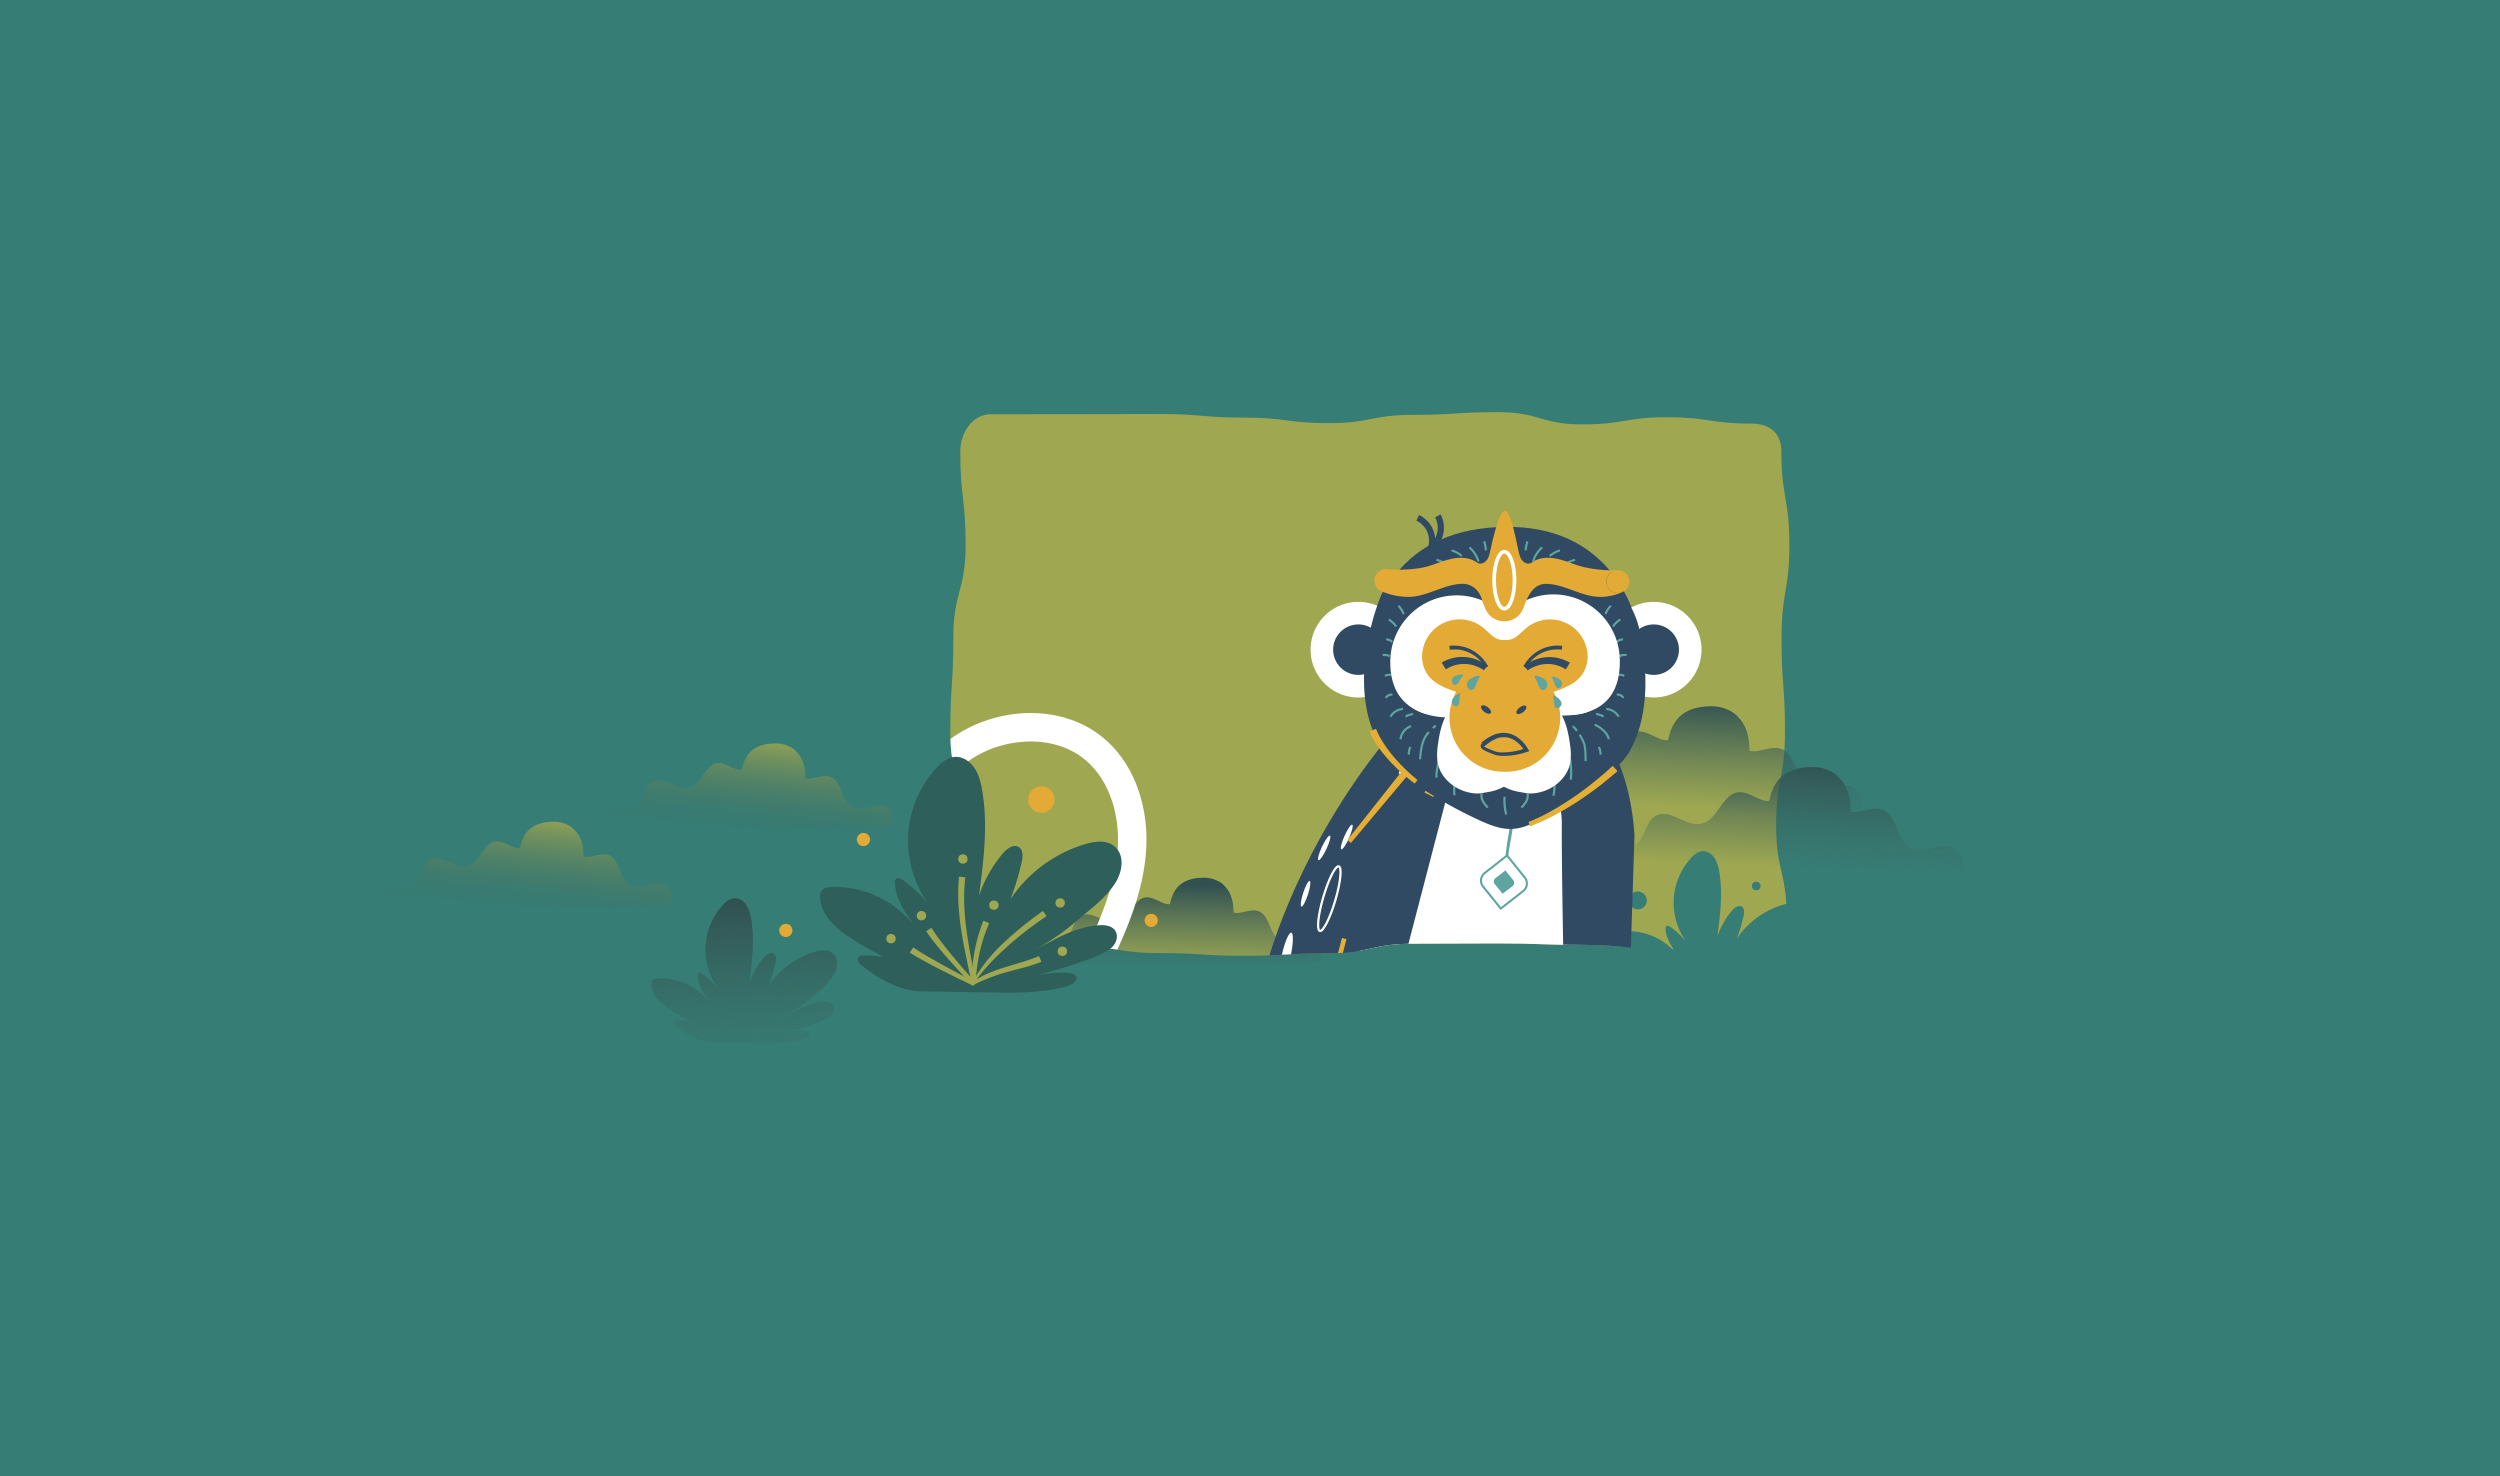 <svg id="Layer_1" data-name="Layer 1" xmlns="http://www.w3.org/2000/svg" xmlns:xlink="http://www.w3.org/1999/xlink" viewBox="0 0 1507.89 890.26"><defs><style>.bl2c1_1,.bl2c1_15,.bl2c1_16,.bl2c1_17,.bl2c1_19,.bl2c1_20,.bl2c1_21,.bl2c1_22,.bl2c1_23{fill:none;}.bl2c1_2{fill:#367d75;}.bl2c1_3{fill:#9fa851;}.bl2c1_4{fill:url(#lgbl2c1);}.bl2c1_5{fill:url(#lgbl2c1_2);}.bl2c1_6{fill:url(#lgbl2c1_3);}.bl2c1_7{fill:url(#lgbl2c1_4);}.bl2c1_8{fill:url(#lgbl2c1_5);}.bl2c1_9{fill:#e3ab35;}.bl2c1_10{fill:url(#lgbl2c1_6);}.bl2c1_11{clip-path:url(#cpbl2c1);}.bl2c1_12{fill:#304a63;}.bl2c1_13{fill:#fff;}.bl2c1_14{fill:#5ea4a0;}.bl2c1_15,.bl2c1_21{stroke:#5ea4a0;}.bl2c1_15,.bl2c1_16,.bl2c1_17,.bl2c1_20,.bl2c1_21,.bl2c1_22,.bl2c1_23{stroke-miterlimit:10;}.bl2c1_15{stroke-width:1.25px;}.bl2c1_16,.bl2c1_19,.bl2c1_23{stroke:#fff;}.bl2c1_16{stroke-width:1.34px;}.bl2c1_17{stroke:#e5af36;stroke-width:4.29px;}.bl2c1_18{fill:#e5af36;}.bl2c1_19{stroke-linecap:round;stroke-linejoin:round;stroke-width:17.16px;}.bl2c1_20,.bl2c1_22{stroke:#304a63;}.bl2c1_20{stroke-width:2.51px;}.bl2c1_21{stroke-width:1.31px;}.bl2c1_22{stroke-width:3.76px;}.bl2c1_23{stroke-width:2.24px;}.bl2c1_24{fill:#2f5f5b;}</style><linearGradient id="lgbl2c1" x1="706.96" y1="585.27" x2="707.9" y2="533.3" gradientUnits="userSpaceOnUse"><stop offset="0" stop-color="#3b6660" stop-opacity="0"/><stop offset="1" stop-color="#305051"/></linearGradient><linearGradient id="lgbl2c1_2" x1="314.34" y1="549.18" x2="324.34" y2="454.18" gradientUnits="userSpaceOnUse"><stop offset="0" stop-color="#3b6660" stop-opacity="0"/><stop offset="0.64" stop-color="#9fa851"/></linearGradient><linearGradient id="lgbl2c1_3" x1="448.12" y1="501.94" x2="458.12" y2="406.94" xlink:href="#lgbl2c1_2"/><linearGradient id="lgbl2c1_4" x1="1068.9" y1="523.45" x2="1071.65" y2="457.47" xlink:href="#lgbl2c1"/><linearGradient id="lgbl2c1_5" x1="1007.92" y1="486.79" x2="1010.67" y2="420.81" xlink:href="#lgbl2c1"/><linearGradient id="lgbl2c1_6" x1="450.45" y1="644.16" x2="447.68" y2="542.56" xlink:href="#lgbl2c1"/><clipPath id="cpbl2c1"><path class="bl2c1_1" d="M1056.26,575.83c-25.49,0-25.49-3.32-51-3.32s-25.48-2.59-51-2.59-25.49-.88-51-.88-25.49.17-51,.17-25.48,5.77-51,5.77-25.49,1.51-51,1.51-25.49-1.64-51-1.64-25.49-4.19-51-4.19-25.49,2-51,2c-10.93,0-17.91-7.7-17.91-18.64,0-28.18,1.55-28.18,1.55-56.35s-7.7-28.18-7.7-56.36S575,413.08,575,384.91s7.43-28.18,7.43-56.37-3.24-28.18-3.24-56.36c0-10.93,7.32-22.31,18.25-22.31,25.49,0,25.49-.05,51-.05s25.49-.1,51-.1,25.49,2.16,51,2.16,25.48,3.34,51,3.34,25.49-5,51-5,25.49-1.63,51-1.63,25.48,7.37,51,7.37,25.5-4.31,51-4.31,25.49,3.84,51,3.84c10.94,0,18,5.77,18,16.7,0,28.18,4.83,28.18,4.83,56.36s-4.74,28.17-4.74,56.35,2.09,28.18,2.09,56.36-5.33,28.18-5.33,56.36,6.41,28.18,6.41,56.36C1077.51,564.91,1067.2,575.83,1056.26,575.83Z"/></clipPath></defs><title>9</title><rect class="bl2c1_2" width="1507.89" height="890.26"/><path class="bl2c1_3" d="M1056.26,575.83c-25.49,0-25.49-3.32-51-3.32s-25.48-2.59-51-2.59-25.49-.88-51-.88-25.49.17-51,.17-25.48,5.77-51,5.77-25.49,1.51-51,1.51-25.49-1.64-51-1.64-25.49-4.19-51-4.19-25.49,2-51,2c-10.93,0-17.91-7.7-17.91-18.64,0-28.18,1.55-28.18,1.55-56.35s-7.7-28.18-7.7-56.36S575,413.08,575,384.91s7.43-28.18,7.43-56.37-3.24-28.18-3.24-56.36c0-10.93,7.32-22.31,18.25-22.31,25.49,0,25.49-.05,51-.05s25.49-.1,51-.1,25.49,2.16,51,2.16,25.48,3.34,51,3.34,25.49-5,51-5,25.49-1.63,51-1.63,25.48,7.37,51,7.37,25.5-4.31,51-4.31,25.49,3.84,51,3.84c10.94,0,18,5.77,18,16.7,0,28.18,4.83,28.18,4.83,56.36s-4.74,28.17-4.74,56.35,2.09,28.18,2.09,56.36-5.33,28.18-5.33,56.36,6.41,28.18,6.41,56.36C1077.51,564.91,1067.2,575.83,1056.26,575.83Z"/><path class="bl2c1_4" d="M794.39,568.69c-5.81-4.84-15.22,2.34-22-1.07-7-3.53-6.25-15.9-13.75-18.16-4.66-1.4-10.33,2.1-14.58,1-.09-6.1-1.22-11.71-5.4-16-1.3-1.76-6.1-5.07-12.44-5.07-17.72,0-19.31,11.6-20.67,16-4.45.34-9.32-4.49-14.26-4.12-7.81.59-9.77,12.82-17.35,14.76-7.32,1.87-15-7.18-21.68-3.71-4.52,2.34-4.94,8.7-8.33,12.49-2.81,3.16-7.31,4.14-11.53,4.49s-8.58.28-12.45,2l-.12,0c-4.68,2.12-3.6,8.77,1,9.81H791.32a6.1,6.1,0,0,0,5.88-7.75A9.26,9.26,0,0,0,794.39,568.69Z"/><path class="bl2c1_5" d="M402.37,534.86c-5.8-4.84-15.22,2.35-22-1.06-7-3.53-6.26-15.9-13.75-18.16-4.66-1.4-10.33,2.1-14.58,1-.1-6.11-1.22-11.71-5.41-15.95-1.3-1.76-6.09-5.08-12.43-5.07-17.72,0-19.32,11.6-20.67,16-4.46.33-9.32-4.49-14.26-4.12-7.81.59-9.77,12.82-17.36,14.76-7.32,1.87-15-7.18-21.67-3.71-4.52,2.34-4.95,8.7-8.33,12.49-2.82,3.16-7.32,4.14-11.53,4.49s-8.59.28-12.46,2l-.11.05c-4.68,2.12-3.6,8.77,1,9.81h170.5a6.09,6.09,0,0,0,5.87-7.75A9.26,9.26,0,0,0,402.37,534.86Z"/><path class="bl2c1_6" d="M536.15,487.63c-5.8-4.84-15.22,2.34-22-1.07-7-3.53-6.25-15.9-13.75-18.16-4.66-1.4-10.32,2.1-14.58,1-.09-6.1-1.21-11.71-5.4-15.94-1.3-1.77-6.1-5.08-12.44-5.08-17.72,0-19.31,11.6-20.67,16-4.45.34-9.31-4.49-14.26-4.12-7.81.59-9.76,12.82-17.35,14.76-7.32,1.87-15-7.18-21.68-3.71-4.51,2.34-4.94,8.7-8.32,12.5-2.82,3.15-7.32,4.13-11.53,4.48s-8.59.29-12.46,2l-.12.05c-4.68,2.12-3.6,8.77,1,9.81H533.08a6.09,6.09,0,0,0,5.88-7.75A9.26,9.26,0,0,0,536.15,487.63Z"/><path class="bl2c1_7" d="M1180.53,512.81c-7.42-6.19-19.46,3-28.09-1.36-8.93-4.52-8-20.33-17.58-23.22-5.95-1.79-13.2,2.68-18.63,1.29-.12-7.8-1.56-15-6.91-20.39-1.67-2.25-7.8-6.49-15.9-6.48-22.66,0-24.69,14.83-26.43,20.48-5.69.43-11.91-5.74-18.23-5.27-10,.75-12.49,16.39-22.18,18.87-9.36,2.4-19.13-9.18-27.72-4.74-5.77,3-6.32,11.12-10.64,16-3.6,4-9.36,5.29-14.74,5.74s-11,.36-15.93,2.53l-.15.07c-6,2.7-4.6,11.2,1.24,12.53h218a7.79,7.79,0,0,0,7.52-9.91A11.87,11.87,0,0,0,1180.53,512.81Z"/><path class="bl2c1_8" d="M1119.54,476.15c-7.42-6.19-19.46,3-28.08-1.36-8.93-4.51-8-20.33-17.58-23.22-6-1.79-13.2,2.69-18.64,1.3-.12-7.81-1.56-15-6.91-20.39-1.66-2.26-7.8-6.5-15.9-6.49-22.65,0-24.69,14.83-26.43,20.48-5.69.43-11.91-5.74-18.23-5.27-10,.75-12.48,16.4-22.18,18.88-9.36,2.39-19.13-9.18-27.71-4.75-5.78,3-6.32,11.12-10.65,16-3.6,4-9.35,5.29-14.74,5.74s-11,.36-15.93,2.53l-.14.07c-6,2.71-4.6,11.21,1.23,12.54h218a7.79,7.79,0,0,0,7.51-9.92A11.77,11.77,0,0,0,1119.54,476.15Z"/><circle class="bl2c1_9" cx="628.12" cy="482.25" r="7.98"/><circle class="bl2c1_9" cx="520.79" cy="506.36" r="3.99"/><circle class="bl2c1_9" cx="473.98" cy="561.19" r="3.99"/><circle class="bl2c1_9" cx="694.37" cy="555.13" r="3.99"/><circle class="bl2c1_2" cx="1059.29" cy="534.41" r="2.6"/><circle class="bl2c1_2" cx="987.88" cy="543.11" r="5.4"/><path class="bl2c1_10" d="M464.2,629.4s23.82-.37,24-5.4c.17-3.92-14.49-1.21-14.49-1.21s16.08-4.15,23.59-7.79a12.91,12.91,0,0,0,4.51-3.1,5,5,0,0,0,.91-5.25c-1.16-2.27-4.12-2.57-6.57-2.36-9.84.83-16.93,6-25.92,10.26a80.45,80.45,0,0,0,18.05-12c5.12-4.4,11-8.48,14.57-14.51,2.21-3.77,3.25-9.44-.29-12.77s-8.56-2-12.51-.73a51.37,51.37,0,0,0-26.45,20.07,94.59,94.59,0,0,0,4.15-13.77c.41-1.89.63-4.23-.84-5.42-1.9-1.55-4.59.3-6.18,2.19a48.45,48.45,0,0,0-8.85,15.65c1.69-13,3.38-26.2,1.16-39.08a21.28,21.28,0,0,0-2.91-8.36c-1.66-2.44-4.39-4.27-7.25-4.06-2.7.19-5,2.1-6.89,4.13a40.05,40.05,0,0,0-10.41,24.54A40.5,40.5,0,0,0,433,596.16a52.44,52.44,0,0,0-9.41-8.71c-.78-.55-1.93-1.05-2.56-.32a2.05,2.05,0,0,0-.31,1.45c.31,6.21,4.09,11.57,7.72,16.51a37.89,37.89,0,0,0-31.19-15c-1.44,0-3.07.32-3.85,1.58a4.3,4.3,0,0,0-.45,2.51c.4,6.24,5.48,11,10.52,14.33,4.24,2.83,8.73,5.24,13.21,7.65a35.33,35.33,0,0,0-7.88-.62,2.1,2.1,0,0,0-1.66.58c-.73.91.2,2.22,1.1,3,6.4,5.24,15.31,10.1,23.45,9.77Z"/><path class="bl2c1_2" d="M1048.18,601s23.81-.36,24-5.4c.17-3.92-14.49-1.2-14.49-1.2s16.08-4.16,23.58-7.79a12.91,12.91,0,0,0,4.51-3.1,5,5,0,0,0,.9-5.25c-1.15-2.26-4.11-2.56-6.56-2.36-9.83.83-16.92,6-25.9,10.25a80.42,80.42,0,0,0,18-12c5.12-4.4,11-8.48,14.56-14.51,2.21-3.77,3.24-9.43-.29-12.76s-8.56-2-12.5-.73a51.29,51.29,0,0,0-26.44,20.06,94.81,94.81,0,0,0,4.14-13.76c.42-1.89.64-4.23-.83-5.42-1.9-1.55-4.59.3-6.18,2.19a48.4,48.4,0,0,0-8.85,15.64c1.7-13,3.39-26.18,1.16-39.06a21,21,0,0,0-2.91-8.35c-1.65-2.44-4.38-4.27-7.24-4.06-2.7.19-5,2.1-6.89,4.13a40.07,40.07,0,0,0-10.4,24.53,40.49,40.49,0,0,0,7.32,25.71,51.63,51.63,0,0,0-9.4-8.7c-.77-.56-1.93-1.06-2.56-.32a2,2,0,0,0-.31,1.44c.31,6.21,4.09,11.57,7.72,16.5a37.92,37.92,0,0,0-31.18-15c-1.43.06-3.07.32-3.84,1.58a4.3,4.3,0,0,0-.45,2.51c.4,6.23,5.47,11,10.51,14.32,4.24,2.83,8.73,5.24,13.2,7.65a35.2,35.2,0,0,0-7.87-.62,2.13,2.13,0,0,0-1.66.57c-.72.92.2,2.23,1.1,3,6.4,5.24,15.3,10.1,23.44,9.78Z"/><g class="bl2c1_11"><polygon class="bl2c1_12" points="855.21 627.31 955.77 587.69 966.67 775.7 907.22 799.12 855.21 627.31"/><path class="bl2c1_13" d="M830,467.71c-.4-2.5-.92-5.11-.2-7.54,1-3.35,4.1-5.57,7.06-7.44a156.12,156.12,0,0,1,25.24-12.87c5.6-2.25,11.48-4.19,17.51-4,9.76.26,18.42,5.9,27.51,9.45,8.9,3.48,18.62,5.06,26.76,10.05,7.65,4.7,13.31,12.07,17.76,19.87a103.52,103.52,0,0,1,13.11,41.16c2.91,29.92-7.27,59.4-17.29,87.75a17.72,17.72,0,0,1-2.74,5.54c-1.69,2,2.49,11.51.08,12.59-20.27,9.1-47.49,9.22-68.29,17a30.85,30.85,0,0,1-7.73,2.14,31.19,31.19,0,0,1-8.65-.75L823.33,634a30.8,30.8,0,0,1-8.53-2.43c-8.14-4.16-10.88-14.87-9.17-23.85s6.79-16.89,10.76-25.12a109.46,109.46,0,0,0,10.32-56.48c-.93-10.94.14-16.55,2.45-27.23A83.8,83.8,0,0,0,830,467.71Z"/><path class="bl2c1_14" d="M907.81,465A40.66,40.66,0,0,1,912,477.6a72.22,72.22,0,0,1,1,13.12c0,2.19-.14,4.37-.34,6.56s-.55,4.36-.93,6.5c-.75,4.28-1.64,8.49-2,12.73l-1.61-.1a130.35,130.35,0,0,1,1.77-12.94c.33-2.12.63-4.24.79-6.36s.23-4.26.22-6.4a69.06,69.06,0,0,0-1.17-12.7,38.41,38.41,0,0,0-4.14-11.81Z"/><path class="bl2c1_15" d="M905.2,548l-10.62-13.2a5.8,5.8,0,0,1,.95-8.24L909,516l10.66,13.25a5.81,5.81,0,0,1-1,8.25Z"/><path class="bl2c1_14" d="M906.28,539.06l-4.69-5.82a2.56,2.56,0,0,1,.42-3.64L908,525l4.71,5.85a2.57,2.57,0,0,1-.43,3.64Z"/><path class="bl2c1_12" d="M922.26,460.79S942.15,469.43,942,497c-.11,20.39.69,66,1.12,88.34A28.64,28.64,0,0,0,953,606.42l147.59,127.9L1117.68,713,992.52,593.17a28.71,28.71,0,0,1-8.84-21.66l2.15-67s-1.48-61-37.78-75.88Z"/><path class="bl2c1_12" d="M946.23,616.74l-95.36-15.09a8.68,8.68,0,0,1-7-10.78l30.81-118.26-32.07-6.21S824.31,511.88,803,595.91a28.49,28.49,0,0,0,25.82,35.43l117.95,7.39Z"/><path class="bl2c1_12" d="M861.32,829.27c-67.72,22.28-98.78-94.37-98.78-94.37-46.6-150.84,73.51-288.42,73.51-288.42l11.11,8.41-25.7,85.63-4.72,53.26L831.87,620l12.43,11.16,37.58,15.19S932.3,784.82,881,821.87C877.41,824.44,865.83,827.79,861.32,829.27Z"/><ellipse class="bl2c1_16" cx="768.53" cy="622.31" rx="20.27" ry="3.75" transform="translate(86.74 1338.61) rotate(-85.41)"/><ellipse class="bl2c1_16" cx="801.82" cy="542.06" rx="20.31" ry="3.75" transform="translate(55.29 1158.04) rotate(-73.59)"/><ellipse class="bl2c1_13" cx="775.71" cy="576.6" rx="14.44" ry="2.67" transform="translate(45.47 1209.8) rotate(-77.55)"/><ellipse class="bl2c1_13" cx="786.9" cy="589.95" rx="14.44" ry="2.67" transform="translate(41.21 1231.2) rotate(-77.55)"/><ellipse class="bl2c1_13" cx="798.69" cy="511.42" rx="8.17" ry="1.5" transform="translate(-3.68 1017.04) rotate(-64.85)"/><ellipse class="bl2c1_13" cx="812.34" cy="504.92" rx="8.15" ry="1.51" transform="translate(21.09 1042.3) rotate(-66.05)"/><ellipse class="bl2c1_13" cx="787.44" cy="539.07" rx="8.15" ry="1.51" transform="translate(32.96 1123.37) rotate(-72.15)"/><ellipse class="bl2c1_13" cx="776.41" cy="657.09" rx="1.5" ry="8.16" transform="translate(-4.68 5.57) rotate(-0.41)"/><ellipse class="bl2c1_13" cx="785.49" cy="619.21" rx="8.17" ry="1.5" transform="translate(56.26 1303.79) rotate(-81.44)"/><path class="bl2c1_12" d="M958,599.27c15.43,4.91,22.17,11.27,28.64,26.12,4.52,10.37,5.3,23.2,5.52,34.51.6,30.56-3.74,82.78-3.15,113.33l-30.37,3.22L946.05,644.19l-2.8-58.36Z"/><path class="bl2c1_17" d="M943.52,577.42s3.37,23.92,25.14,43.28l51.14,43.8"/><path class="bl2c1_18" d="M839.27,795.46l25.23-68.92,6.31-17.23,3.13-8.58a12.48,12.48,0,0,0,0-7.92,15.54,15.54,0,0,0-4.57-6.73,20.82,20.82,0,0,0-3.43-2.43c-.62-.34-1.24-.66-1.89-.94l-2.08-.9-16.88-7.2,1.52-3.52,16.81,7.35,2.13.94c.75.33,1.47.72,2.19,1.12a24.28,24.28,0,0,1,4,2.9,19.26,19.26,0,0,1,5.52,8.34,15.87,15.87,0,0,1-.13,10.1l-3.24,8.63-6.46,17.17-25.88,68.68Z"/><path class="bl2c1_12" d="M845.09,628.32s55.34-13.87,59.89,25.55c0,0-1.21,118.14,1,158.5l-28.67,11.52Z"/><polygon class="bl2c1_13" points="946.81 638.73 960.33 640.58 983.53 690.07 994.11 685.73 976.78 623.11 945.07 616.36 946.81 638.73"/><path class="bl2c1_13" d="M1008.73,791.1l10.65,5.42c2.76,1.66,10.91,2.37,14.13,2.33l54.56-.6a9,9,0,0,1,5.54,1.82l10.66,8.07a1.25,1.25,0,0,1-.74,2.25l-114.81,1.27-10.47-19.42Z"/><path class="bl2c1_13" d="M876.16,790.85l9.21,5.52a17.31,17.31,0,0,0,9.14,2.48l54.57-.6a9.07,9.07,0,0,1,5.54,1.82l10.66,8.07a1.25,1.25,0,0,1-.74,2.25l-134.11,1.27L842.33,791Z"/><path class="bl2c1_13" d="M785,791.89l9.21,5.53a17.43,17.43,0,0,0,9.15,2.48l54.56-.61a9,9,0,0,1,5.54,1.83l10.66,8.07a1.25,1.25,0,0,1-.74,2.24L747.75,812.6,752.13,793Z"/><path class="bl2c1_19" d="M641.67,885.68c-27.5,7.73-58,1.79-82-13.71-7.38-4.76-14.28-10.47-19.36-17.64-7-9.88-10.19-22.05-11.17-34.13-2.92-35.87,12.51-70.94,32.86-100.63s45.76-55.6,66.68-84.88a393.08,393.08,0,0,0,36.87-64.17c8.88-19.29,16.5-39.66,17.3-60.87s-6.1-43.59-22.2-57.43c-22.33-19.18-58-17-81.92.12s-37.21,46.09-41.66,75.19-1.08,58.76,2.29,88"/><path class="bl2c1_12" d="M551,631.61c-2.72,11.32-10.48,20.71-15,31.44a58.13,58.13,0,0,0-1.82,39.56c-5.2-5.51-10.55-11.3-12.74-18.55-1.64-5.41-1.36-11.21-.56-16.8-2.24,8.49-8.77,7.59-10.38,18-10.61-14-7.64-36.87.88-52.24,4-7.17,10.27-12.7,15.73-18.82s9.57-13,10.48-21.45C550.31,599.43,554.05,618.92,551,631.61Z"/><ellipse class="bl2c1_12" cx="901.96" cy="593.33" rx="7.16" ry="2.8" transform="translate(145.39 1363.5) rotate(-78.85)"/><path class="bl2c1_18" d="M861.38,718.56l-2.8-20.22-1.4-10.1a20.32,20.32,0,0,0-10.4-14.82,20.61,20.61,0,0,0-9-2.4l-20.39-1.1.27-4.28,20.36,1.48a24.46,24.46,0,0,1,10.53,3,23.85,23.85,0,0,1,8,7.43,23.5,23.5,0,0,1,3.87,10.19l1.22,10.16,2.42,20.27Z"/><polygon class="bl2c1_18" points="748.17 799.34 768.86 720.55 771.55 721.23 752.33 800.39 748.17 799.34"/><polygon class="bl2c1_18" points="825.03 695.99 805.71 745.11 796.04 769.68 786.27 794.2 782.3 792.58 792.42 768.21 802.43 743.79 822.46 694.95 825.03 695.99"/><path class="bl2c1_18" d="M914.22,638.84l-16.57-1.3-8.28-.65-8.29-.54-33.2-2.13-16.62-1.07a51.33,51.33,0,0,1-8.46-1.7,38,38,0,0,1-8-3.35,28,28,0,0,1-6.88-5.45,27.07,27.07,0,0,1-4.8-7.36,31.18,31.18,0,0,1-2.31-8.42,35,35,0,0,1-.28-4.34,27.9,27.9,0,0,1,.31-4.41v-.06l0-.07,8.61-32.26,2.68.71-8.36,32.32,0-.12a25.56,25.56,0,0,0-.23,3.87,30.74,30.74,0,0,0,.29,4A27.73,27.73,0,0,0,806,614a24.16,24.16,0,0,0,10.42,11.24,40.57,40.57,0,0,0,15.15,4.51l16.57.94,33.18,1.88c11.07.6,22.13,1.32,33.2,2Z"/><polygon class="bl2c1_18" points="861.58 474.49 866.05 478.42 864.54 480.75 859.11 477.99 861.58 474.49"/><path class="bl2c1_20" d="M825.42,797.57c5.14-.55,20.73,2.27,25.67,3.76,2.59.79,7.21.94,6.27,9.7"/><path class="bl2c1_18" d="M755.63,763.32c13.11,7.69,27.84,14.52,42.64,7,6.16-3.11.74-12.37-5.41-9.26-10.82,5.46-22.56-1.62-31.82-7.05-6-3.5-11.37,5.76-5.41,9.26Z"/><path class="bl2c1_18" d="M850.86,762.08c13.41,6.7,28.86,13,43,4.54,5.92-3.53.53-12.81-5.41-9.26-10.49,6.26-22.45.33-32.2-4.54-6.16-3.08-11.6,6.17-5.42,9.26Z"/><path class="bl2c1_18" d="M961.58,770.54c14.27,1.8,30.64,2.4,40.78-9.75,4.39-5.27-3.16-12.89-7.58-7.58-8.23,9.86-21.8,8-33.2,6.6-6.83-.86-6.77,9.87,0,10.73Z"/><path class="bl2c1_18" d="M919.67,639.18c5.87-9.38,10.38-19.25,5.57-30.11-2.46-5.56-10.62-.75-8.18,4.78,3.17,7.15-1.91,14.7-5.57,20.55-3.25,5.18,4.94,9.94,8.18,4.78Z"/><path class="bl2c1_12" d="M992.24,411.52c0-49.46-25.06-94.37-83.94-93.74-62.42.66-85.39,43.45-85.39,92.91"/><circle class="bl2c1_13" cx="997.44" cy="391.85" r="28.85" transform="translate(559.73 1370.04) rotate(-87.34)"/><circle class="bl2c1_12" cx="997.44" cy="391.85" r="15.23"/><circle class="bl2c1_13" cx="819.32" cy="391.85" r="28.85" transform="translate(389.87 1192.11) rotate(-87.34)"/><circle class="bl2c1_12" cx="819.32" cy="391.85" r="15.23"/><path class="bl2c1_12" d="M989,380.55a54,54,0,0,0-18.82-30.82,21.3,21.3,0,0,0-3.22-2.26c-16-8.2-26.75-14-44.68-15.29-12.4-.88-30.23,1.81-42.61,3-40.44,3.89-47.07,25-47.07,25s-21.62,51.22-.89,88.23l0-.1c7,15.31,22.82,25.78,37,34.12a265.92,265.92,0,0,0,23.92,12.46c6.17,2.82,12.7,5.39,19.46,5.08,9.28-.43,17.57-6.2,25.42-10.48a181.83,181.83,0,0,0,36.61-25.94A42.5,42.5,0,0,0,983,453c.1-.18.19-.37.29-.56C996.05,428.92,992.94,399.16,989,380.55Z"/><path class="bl2c1_21" d="M891.76,338.71a18.58,18.58,0,0,0-5.43-8.52"/><path class="bl2c1_21" d="M896.17,332a18,18,0,0,0-1-5.47"/><path class="bl2c1_21" d="M881.72,335.32a16.84,16.84,0,0,0-6.16-3.32"/><path class="bl2c1_21" d="M873.82,341a23,23,0,0,0-7.42-3.31"/><path class="bl2c1_21" d="M924.68,338.71a18.58,18.58,0,0,1,5.43-8.52"/><path class="bl2c1_21" d="M920.27,332a18,18,0,0,1,1.05-5.47"/><path class="bl2c1_21" d="M934.72,335.32a16.84,16.84,0,0,1,6.16-3.32"/><path class="bl2c1_21" d="M942.62,341a23,23,0,0,1,7.42-3.31"/><path class="bl2c1_21" d="M952.72,443.17a21.76,21.76,0,0,1,3,6.23,46.17,46.17,0,0,1,.6,9.69"/><path class="bl2c1_21" d="M948.65,438a20.84,20.84,0,0,1,2.52,2.9"/><path class="bl2c1_21" d="M961.8,437.14c3.4,1.17,8.15,5.22,8.53,8.8"/><path class="bl2c1_21" d="M968.79,427.62a9.36,9.36,0,0,1,7.56,4.68"/><path class="bl2c1_21" d="M975.17,419a3.86,3.86,0,0,1,4,2"/><path class="bl2c1_21" d="M976.07,407.11a5.7,5.7,0,0,1,3.65.58"/><path class="bl2c1_21" d="M947,457.92a50.27,50.27,0,0,1,.43,12.38"/><path class="bl2c1_21" d="M937.69,471.74c0,2-.14,6.42-.78,8.26"/><path class="bl2c1_21" d="M921.41,478.63a9.93,9.93,0,0,1-.15,3.08,7.61,7.61,0,0,1-1,2.11,18.4,18.4,0,0,1-2.61,3.3"/><path class="bl2c1_21" d="M962.71,430.67a10.39,10.39,0,0,1,4.48,1.58"/><path class="bl2c1_21" d="M964.34,450.52a9.83,9.83,0,0,1,1,4.68"/><path class="bl2c1_21" d="M861.86,441.54a17,17,0,0,0-3.87,6.83,45.62,45.62,0,0,0-1.43,9.6"/><path class="bl2c1_21" d="M866,437.65a16.55,16.55,0,0,0-1.71,1.53"/><path class="bl2c1_21" d="M851.08,437.94a9.73,9.73,0,0,0-6.37,8"/><path class="bl2c1_21" d="M846.25,427.62a9.36,9.36,0,0,0-7.56,4.68"/><path class="bl2c1_21" d="M839.88,419a3.87,3.87,0,0,0-4,2"/><path class="bl2c1_21" d="M839,407.11a5.71,5.71,0,0,0-3.65.58"/><path class="bl2c1_21" d="M868.07,457.92c-.67,2.93-2,8.14-1.63,11.12"/><path class="bl2c1_21" d="M877.35,471.74c0,2-.59,6.11,0,7.95"/><path class="bl2c1_21" d="M893.63,478.63a9.93,9.93,0,0,0,.15,3.08,7.61,7.61,0,0,0,1,2.11,18.85,18.85,0,0,0,2.61,3.3"/><path class="bl2c1_21" d="M852.33,430.67a10.43,10.43,0,0,0-4.48,1.58"/><path class="bl2c1_21" d="M850.7,450.52a9.7,9.7,0,0,0-1,4.68"/><path class="bl2c1_21" d="M907.5,480.54a32.38,32.38,0,0,0,1,10.74"/><path class="bl2c1_21" d="M976.81,395.84a6.09,6.09,0,0,1,4.26-.69"/><path class="bl2c1_21" d="M975.27,387.17a4.94,4.94,0,0,1,3.68-1.48"/><path class="bl2c1_21" d="M973,378c.3-1.32,3.13-3.7,4.32-4.37"/><path class="bl2c1_21" d="M968.49,370.42c0-1.34,2.11-4.2,3.09-5.08"/><path class="bl2c1_21" d="M838.17,395.84a6.06,6.06,0,0,0-4.25-.69"/><path class="bl2c1_21" d="M839.72,387.17a5,5,0,0,0-3.69-1.48"/><path class="bl2c1_21" d="M842,378c-.31-1.32-3.14-3.7-4.32-4.37"/><path class="bl2c1_21" d="M846.5,370.42c0-1.34-2.12-4.2-3.09-5.08"/><path class="bl2c1_13" d="M973.42,410.65a70.58,70.58,0,0,0-.92-8.73c-2.36-10.72-3.51-12.13-7.72-20.79-1.25-2.57-5.85-8.32-7.87-10.35-2.85-2.87-9.95-4.51-14-4.87a102.82,102.82,0,0,0-13.71-.12c-9.87.59-14,2.52-22,6.36-8-3.84-12.09-5.77-21.95-6.36a102.82,102.82,0,0,0-13.71.12c-4,.36-11.13,2-14,4.87-2,2-6.61,7.78-7.86,10.35-4.21,8.66-5.36,10.07-7.72,20.79a70.58,70.58,0,0,0-.92,8.73c-.33,4.68,2.73,8.92,6.11,12.18a29.71,29.71,0,0,0,10,6.73c4.8,1.78,10.06,1.75,15.19,1.7-3,5.56-4.28,11.9-5.08,18.18a34.89,34.89,0,0,0-.17,10.3c1.66,9.76,10.87,17.16,20.68,18.58a18.86,18.86,0,0,0,6.36,0c4.06-.79,7.42-.9,13-3.8,5.58,2.9,8.94,3,13,3.8a18.8,18.8,0,0,0,6.35,0c9.81-1.42,19-8.82,20.69-18.58a35.23,35.23,0,0,0-.17-10.3c-.81-6.28-2.06-12.62-5.08-18.18,5.12.05,10.38.08,15.19-1.7a29.81,29.81,0,0,0,10-6.73C970.68,419.57,973.75,415.33,973.42,410.65Z"/><path class="bl2c1_13" d="M977,399.2a40.06,40.06,0,1,0-80.11,0c0,22.12,23.23,32.39,45.35,32.39S977,421.32,977,399.2Z"/><path class="bl2c1_13" d="M918.68,399.79a40.06,40.06,0,1,0-80.11,0c0,22.12,14.4,33,36.52,33S918.68,421.91,918.68,399.79Z"/><path class="bl2c1_9" d="M957.32,392.7a22.63,22.63,0,0,0-36.41-14.19c-2.28,1.81-4.2,4.05-6.61,5.67a11,11,0,0,1-5,1.87,21.63,21.63,0,0,0-3.22,0,10.94,10.94,0,0,1-5-1.87c-2.41-1.62-4.33-3.86-6.61-5.67A22.63,22.63,0,0,0,858,392.7a19.54,19.54,0,0,0,2.85,13.9c3.9,5.73,10.83,8.48,17.41,10.68a32.61,32.61,0,0,0,29,48.22h.8a32.61,32.61,0,0,0,29-48.22c6.58-2.2,13.51-4.95,17.41-10.68A19.54,19.54,0,0,0,957.32,392.7Z"/><ellipse class="bl2c1_12" cx="917.63" cy="428.03" rx="3.57" ry="1.77" transform="translate(-71.53 644.39) rotate(-37.34)"/><ellipse class="bl2c1_12" cx="896.34" cy="428.03" rx="1.77" ry="3.57" transform="translate(12.32 880.97) rotate(-52.66)"/><path class="bl2c1_12" d="M944.46,403.7c-.9-.46-1.76-1-2.69-1.43a18.62,18.62,0,0,0-2.84-1,18,18,0,0,0-6-.76,20.2,20.2,0,0,0-6,1.08l-1.46.55c-.46.21-1,.4-1.41.64a19,19,0,0,0-2.6,1.53l-2.22-2.75a22,22,0,0,1,3.1-2c.53-.3,1.07-.55,1.61-.83l1.66-.71a24.21,24.21,0,0,1,7.1-1.62,22.46,22.46,0,0,1,7.35.58,24,24,0,0,1,3.52,1.11c1.15.44,2.21,1.05,3.32,1.58Z"/><path class="bl2c1_12" d="M942,391.87c-1.06-.05-2.13-.2-3.2-.16a19.77,19.77,0,0,0-3.17.29,19.1,19.1,0,0,0-6,2,21.7,21.7,0,0,0-5.22,3.72,23.48,23.48,0,0,0-4,5l-1.58-.79a24.56,24.56,0,0,1,4.2-5.61,23.24,23.24,0,0,1,5.59-4.19,21.39,21.39,0,0,1,6.63-2.33,22.87,22.87,0,0,1,3.5-.4c1.18-.07,2.34.06,3.52.09Z"/><path class="bl2c1_12" d="M869.55,399.59c1.11-.53,2.17-1.14,3.32-1.58a24,24,0,0,1,3.52-1.11,22.42,22.42,0,0,1,7.34-.58,24.13,24.13,0,0,1,7.1,1.62l1.67.71c.53.28,1.08.53,1.6.83a20.91,20.91,0,0,1,3.1,2L895,404.27a17.82,17.82,0,0,0-2.6-1.53c-.45-.24-.94-.43-1.41-.64l-1.45-.55a20.21,20.21,0,0,0-6-1.08,20.2,20.2,0,0,0-8.81,1.8c-.93.4-1.79,1-2.69,1.43Z"/><path class="bl2c1_12" d="M874.18,389.49c1.17,0,2.34-.16,3.51-.09a22.73,22.73,0,0,1,3.5.4,21.3,21.3,0,0,1,6.63,2.33,23.49,23.49,0,0,1,5.6,4.19,24.52,24.52,0,0,1,4.19,5.61l-1.58.79a22.87,22.87,0,0,0-4-5,21.7,21.7,0,0,0-5.22-3.72,19,19,0,0,0-6-2,19.9,19.9,0,0,0-3.18-.29c-1.06,0-2.13.11-3.2.16Z"/><path class="bl2c1_12" d="M895.08,449.75c-.15.13-.19.24-.16.19s0,0,.1.12a4.78,4.78,0,0,0,1.21.85,31.31,31.31,0,0,0,3.26,1.39l1.74.67a8.94,8.94,0,0,0,1.59.52,15.27,15.27,0,0,0,3.42.32,41.21,41.21,0,0,0,14-2.54l-.64,1.67a20.33,20.33,0,0,0-4.79-5.47A12.08,12.08,0,0,0,901.49,446a24.65,24.65,0,0,0-6.08,4.15ZM893.52,448a27.24,27.24,0,0,1,6.84-4.51,15.61,15.61,0,0,1,8.31-1.37,15.35,15.35,0,0,1,7.68,3.41,22.32,22.32,0,0,1,5.33,6.3l.69,1.21-1.34.47a43.19,43.19,0,0,1-14.81,2.41,17.81,17.81,0,0,1-3.87-.44,10.28,10.28,0,0,1-1.89-.66l-1.68-.68a29.93,29.93,0,0,1-3.46-1.55,6.07,6.07,0,0,1-1.74-1.31,2.08,2.08,0,0,1-.51-1.56,2.14,2.14,0,0,1,.78-1.34Z"/><path class="bl2c1_9" d="M969.23,352.91a6.9,6.9,0,0,1,4.48-8.66,7.18,7.18,0,0,1,1.63-.3l-.07,0a78.14,78.14,0,0,1-20.95-2.15c-5-1.34-9.68-3.5-14.68-4.65s-10.58-1.14-14.92,1.61a8.88,8.88,0,0,1-1.8,1c-2,.7-4.23-.67-5.34-2.48s-1.41-4-1.93-6c-.64-2.54-4.19-23-7.95-23.08s-8,20.45-8.63,23.08c-.52,2.06-.83,4.23-1.93,6s-3.34,3.18-5.35,2.48a9.45,9.45,0,0,1-1.8-1c-4.33-2.75-9.91-2.75-14.91-1.61s-9.72,3.31-14.68,4.65c-6.47,1.75-15.81,2.05-23.4,1.68-4.6,4.36-5.4,8.67-6.52,11.34.5.16,1.41,1.19,1.88,1.39A40.54,40.54,0,0,0,850,360c11.12-.22,21.08-7.76,32.27-7.86,6.08-.05,10.69,4.76,11.88,10.73a6.37,6.37,0,0,0,.83,1.94,29.9,29.9,0,0,0,1.18,2.93c4.37,9.28,17.8,9.36,22.19.09a25.54,25.54,0,0,0,1.13-2.74s0,0,0-.06c3.62-9.76,7.75-13.16,13.92-12.86,10.78.52,20.48,7.62,31.27,7.83a31.13,31.13,0,0,0,13.12-2.59A6.88,6.88,0,0,1,969.23,352.91Z"/><path class="bl2c1_9" d="M982.36,348.73a6.89,6.89,0,0,0-7-4.78c1.78.53,3.16,1.87,3.95,4.94,0,0,1.27,5.55-.85,8.27l-.61.24,0,0A6.88,6.88,0,0,0,982.36,348.73Z"/><path class="bl2c1_9" d="M979.29,348.89c-.79-3.07-2.17-4.41-3.95-4.94a7.18,7.18,0,0,0-1.63.3,6.89,6.89,0,0,0,4.12,13.15l.61-.24C980.56,354.44,979.29,348.89,979.29,348.89Z"/><path class="bl2c1_9" d="M842.27,348.1a6.92,6.92,0,0,0-7-4.78,6.7,6.7,0,0,0-1.63.31,6.89,6.89,0,0,0,4.13,13.14h0A6.91,6.91,0,0,0,842.27,348.1Z"/><path class="bl2c1_22" d="M855.1,312.35a15.17,15.17,0,0,1,8.13,17.9"/><path class="bl2c1_22" d="M867.24,311.16a15.14,15.14,0,0,1-4.15,19.22"/><ellipse class="bl2c1_23" cx="907.34" cy="349.96" rx="6.14" ry="17.16"/><polygon class="bl2c1_18" points="848.85 467.89 814.8 508.44 812.65 506.69 845.52 465.18 848.85 467.89"/><path class="bl2c1_18" d="M830,439.65c.2.6.56,1.42.88,2.13s.7,1.47,1.1,2.2c.76,1.45,1.63,2.87,2.52,4.28a80.06,80.06,0,0,0,6,8.05l1.65,1.91,1.71,1.86c1.13,1.26,2.35,2.42,3.54,3.62s2.48,2.3,3.72,3.46l3.86,3.31-1.72,2.17-4.07-3.23c-1.31-1.14-2.66-2.24-3.94-3.41s-2.58-2.34-3.79-3.59c-.61-.62-1.24-1.23-1.84-1.86l-1.78-1.92a84.3,84.3,0,0,1-6.59-8.19c-1-1.45-2-2.93-2.86-4.48-.45-.76-.87-1.55-1.29-2.35a27.69,27.69,0,0,1-1.16-2.59Z"/><path class="bl2c1_18" d="M921.94,495.78a111,111,0,0,0,13.75-6.61c4.47-2.49,8.81-5.22,13.06-8.08,2.09-1.48,4.21-2.91,6.25-4.47,1-.77,2.06-1.51,3.07-2.3l3-2.39c2-1.56,3.94-3.27,5.92-4.9s3.82-3.4,5.74-5.1l2.87,3.18c-2,1.69-4,3.41-6,5.06s-4,3.31-6.15,4.85l-3.13,2.35c-1.05.78-2.12,1.51-3.18,2.27-2.12,1.53-4.32,2.94-6.48,4.39-4.4,2.81-8.89,5.48-13.51,7.91a114,114,0,0,1-14.35,6.47Z"/><path class="bl2c1_14" d="M927.7,412.67a8.52,8.52,0,0,0,1.17,2.54,2.33,2.33,0,0,0,2.48.92,2.58,2.58,0,0,0,1.22-1.09,4,4,0,0,0,.62-3.25c-.68-2.28-5.84-4.78-7.84-4.11C926.12,409.34,927.07,410.92,927.7,412.67Z"/><path class="bl2c1_14" d="M937.64,412.23a6.69,6.69,0,0,0,.88,2,1.87,1.87,0,0,0,2,.76,2.13,2.13,0,0,0,1-.85,3.15,3.15,0,0,0,.59-2.57c-.49-1.81-4.58-3.87-6.22-3.37A43.21,43.21,0,0,1,937.64,412.23Z"/><path class="bl2c1_14" d="M937.39,423.79a6.74,6.74,0,0,0,.32,2.2,1.89,1.89,0,0,0,1.71,1.24,2.17,2.17,0,0,0,1.21-.55,3.17,3.17,0,0,0,1.24-2.34c0-1.88-3.43-4.92-5.14-4.86C936.94,420.92,937.31,422.33,937.39,423.79Z"/><path class="bl2c1_14" d="M880.16,422.55a6.68,6.68,0,0,1-.32,2.19,1.89,1.89,0,0,1-1.71,1.25,2.12,2.12,0,0,1-1.21-.56,3.15,3.15,0,0,1-1.24-2.33c0-1.88,3.43-4.92,5.14-4.86C880.61,419.67,880.23,421.08,880.16,422.55Z"/><path class="bl2c1_14" d="M890.37,412.67a8.54,8.54,0,0,1-1.18,2.54,2.31,2.31,0,0,1-2.47.92,2.55,2.55,0,0,1-1.23-1.09,4,4,0,0,1-.62-3.25c.69-2.28,5.85-4.78,7.84-4.11C891.94,409.34,891,410.92,890.37,412.67Z"/><path class="bl2c1_14" d="M880.21,410.67a7,7,0,0,1-1.27,1.86,1.91,1.91,0,0,1-2.09.41,2.14,2.14,0,0,1-.84-1,3.14,3.14,0,0,1-.07-2.63c.84-1.7,5.27-3,6.77-2.26C881.89,408.25,880.93,409.38,880.21,410.67Z"/></g><path class="bl2c1_24" d="M610.41,598.83s38.69-.58,39-8.77c.28-6.36-23.54-1.95-23.54-1.95s26.13-6.75,38.31-12.65c2.67-1.3,5.4-2.7,7.33-5s2.85-5.82,1.47-8.54c-1.87-3.67-6.68-4.16-10.66-3.83-16,1.35-27.49,9.75-42.09,16.66a131.06,131.06,0,0,0,29.32-19.47c8.31-7.15,17.92-13.79,23.65-23.57,3.59-6.13,5.27-15.34-.47-20.74-5.56-5.24-13.9-3.24-20.31-1.19a83.29,83.29,0,0,0-43,32.6A154.37,154.37,0,0,0,616.24,520c.67-3.07,1-6.88-1.36-8.81-3.09-2.51-7.45.49-10,3.55a79,79,0,0,0-14.37,25.42c2.76-21.06,5.51-42.54,1.89-63.46-.83-4.78-2-9.61-4.73-13.58s-7.12-6.92-11.76-6.59c-4.39.31-8.13,3.41-11.19,6.71a65,65,0,0,0-16.9,39.86,65.67,65.67,0,0,0,11.89,41.77,84.84,84.84,0,0,0-15.27-14.14c-1.27-.9-3.14-1.71-4.16-.52a3.33,3.33,0,0,0-.51,2.35c.5,10.09,6.64,18.79,12.54,26.81-12-15.8-31.38-25.13-50.65-24.36-2.33.09-5,.52-6.25,2.57a6.91,6.91,0,0,0-.73,4.08c.64,10.12,8.89,17.79,17.08,23.26,6.89,4.61,14.18,8.52,21.45,12.43a57.18,57.18,0,0,0-12.79-1,3.39,3.39,0,0,0-2.69.93c-1.19,1.48.32,3.62,1.77,4.81,10.4,8.51,24.87,16.4,38.09,15.87Z"/><path class="bl2c1_3" d="M631.24,552.58A215.91,215.91,0,0,0,607.43,571c-7.38,6.75-15.67,14.83-20.62,23.5l-.53-1.7a99.76,99.76,0,0,1,19-24.08,220.71,220.71,0,0,1,23.76-19.26Z"/><path class="bl2c1_3" d="M596.66,556.8a96.66,96.66,0,0,0-8.08,36.61h-2.45a99.48,99.48,0,0,1,7-38.06Z"/><path class="bl2c1_3" d="M582.22,529.15a108,108,0,0,0-.64,16,152,152,0,0,0,1.38,16c1.43,10.68,3.67,21.3,5.6,32l-2.41.46c-2.14-10.62-4.61-21.21-6.29-32a159.51,159.51,0,0,1-1.74-16.35,114.06,114.06,0,0,1,.32-16.53Z"/><path class="bl2c1_3" d="M561.8,559.64c1.81,2.93,3.88,5.77,6,8.57s4.35,5.55,6.6,8.27c4.51,5.45,9.17,10.78,13.86,16.1l-1.81,1.65c-4.86-5.17-9.71-10.38-14.43-15.72-2.35-2.67-4.68-5.38-6.94-8.16s-4.46-5.62-6.48-8.67Z"/><path class="bl2c1_3" d="M628.12,580.13c-6.87,2.73-13.93,4.26-20.77,6.17a99.93,99.93,0,0,0-10.05,3.27c-3.25,1.3-7.65,3-10.49,4.94l-.17-2.1a47.78,47.78,0,0,1,9.59-5.41,99.52,99.52,0,0,1,10.24-3.7c6.88-2.14,13.81-3.89,20.19-6.67Z"/><path class="bl2c1_3" d="M550.83,571.45c2.87,2,5.9,3.81,8.95,5.6s6.15,3.53,9.27,5.24c6.23,3.42,12.53,6.73,18.85,10l-1.09,2.2c-6.43-3.09-12.85-6.22-19.22-9.46-3.19-1.62-6.36-3.27-9.51-5s-6.28-3.48-9.36-5.45Z"/><circle class="bl2c1_3" cx="640.78" cy="573.77" r="2.83"/><circle class="bl2c1_3" cx="639.45" cy="544.61" r="2.83"/><circle class="bl2c1_3" cx="599.49" cy="545.94" r="2.83"/><circle class="bl2c1_3" cx="580.79" cy="518.11" r="2.83"/><circle class="bl2c1_3" cx="555.77" cy="552.3" r="2.83"/><circle class="bl2c1_3" cx="537.4" cy="566.16" r="2.83"/></svg>
